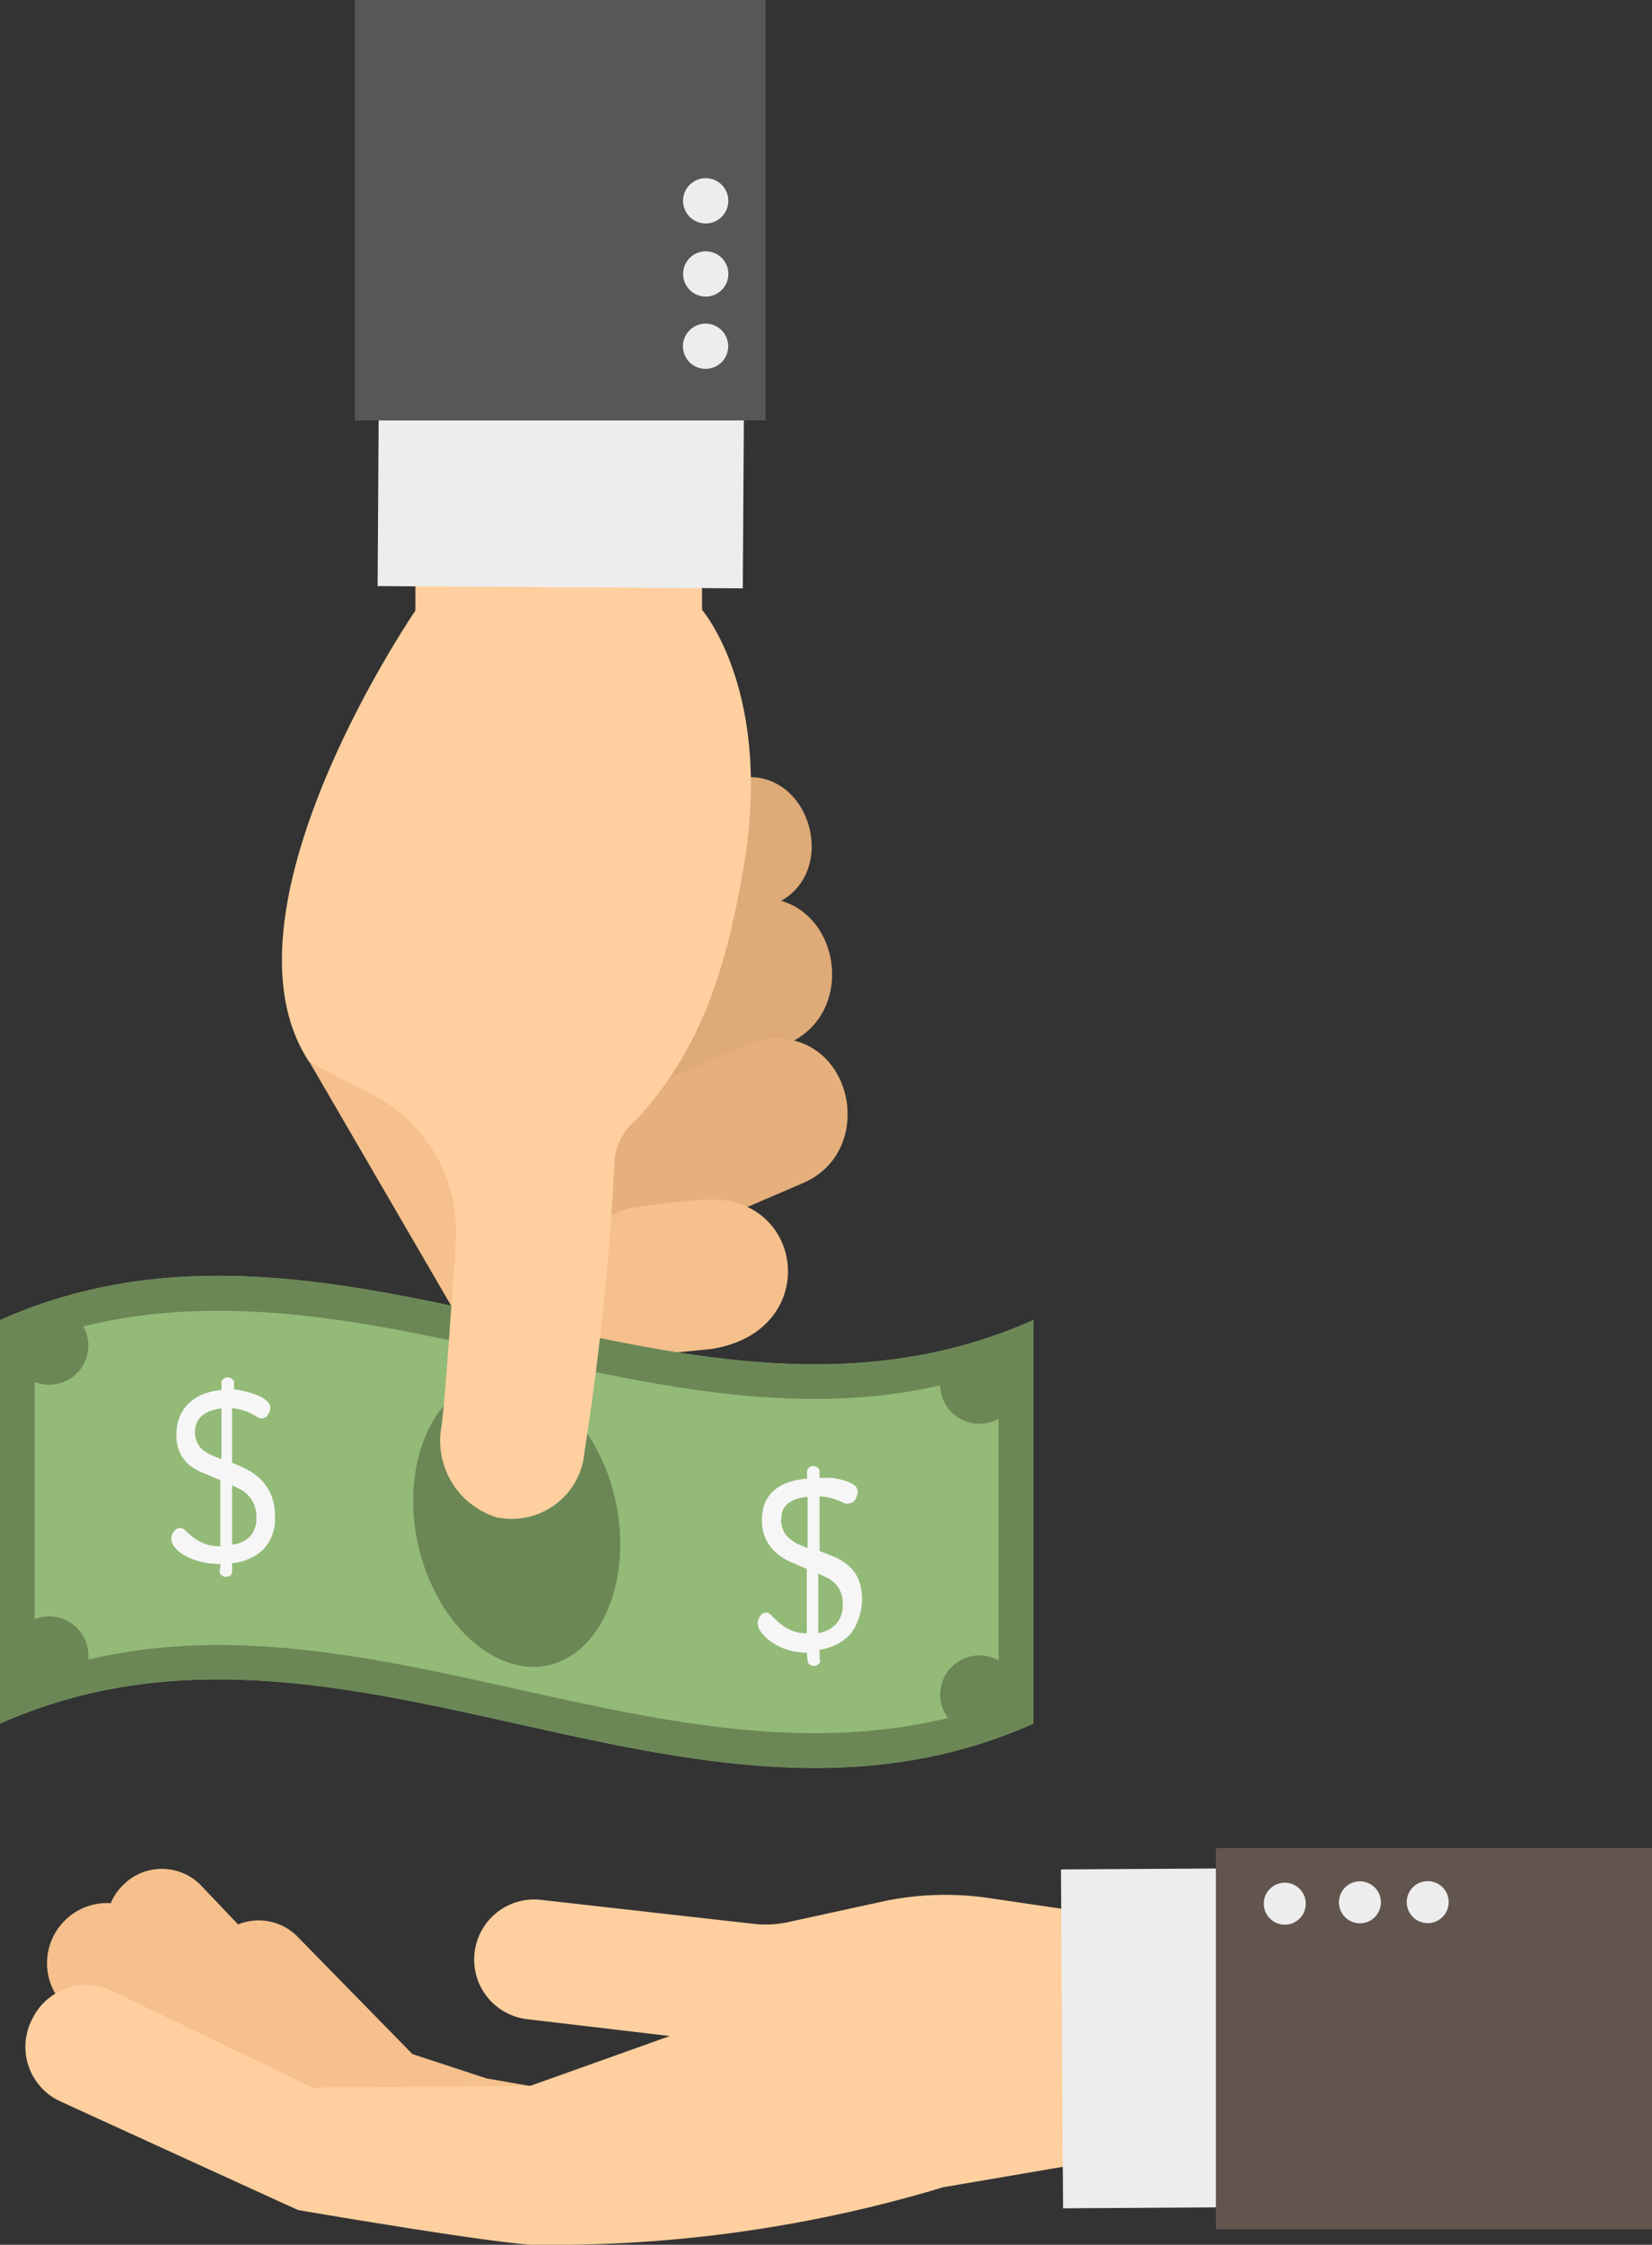 <svg xmlns="http://www.w3.org/2000/svg" viewBox="0 0 60.57 82.27"><rect x="0" y="0" width="60.57" height="82.27" fill="#333333" stroke="none"/><title>Depositphotos_87521710_08</title><g data-name="Layer 2"><g data-name="Layer 1"><path d="M19.71 76.5l-1.88-.33-2.71-.89L10.93 71a2 2 0 0 0-2.2-.47L7.37 69.1a2 2 0 0 0-2.87 0 2 2 0 0 0-.44.65 2.2 2.2 0 0 0-1.88.86 2.2 2.2 0 0 0 .41 3.09L9.4 79h.07l.2.12.19.1.19.07.23.07h.07l8.5 1.52a2.2 2.2 0 0 0 2.56-1.78 2.17 2.17 0 0 0-1.7-2.6z" fill="#f5c08c"/><path d="M41.68 70.36l-5.44-.8a11 11 0 0 0-3.93.14l-3.39.74a3.89 3.89 0 0 1-1.27.07l-7.81-.88a2.2 2.2 0 0 0-2.44 1.93A2.2 2.2 0 0 0 19.31 74l5.25.62-5.1 1.82-8 .07L4.18 73a2.2 2.2 0 0 0-3 1 2.2 2.2 0 0 0 1 3s8.74 4 8.76 4 6.45 1.11 8.5 1.27h1.47a49.56 49.56 0 0 0 13.68-2.11l7.09-1.21z" fill="#ffcf9f"/><path fill="#ededed" d="M38.9 68.514l7.17-.045.077 12.42-7.17.045z"/><path fill="#61554e" d="M44.58 67.73h15.99V81.7H44.58z"/><circle cx="52.06" cy="69.77" r=".77" transform="rotate(-18.2 52.024 68.847)" fill="#ededed"/><circle cx="49.57" cy="69.77" r=".77" transform="rotate(-18.2 49.557 68.837)" fill="#ededed"/><circle cx="47.11" cy="69.77" r=".77" transform="rotate(-18.48 47.107 69.782)" fill="#ededed"/><path d="M27.16 33l-3.4 1.31a3 3 0 0 0-1.8 3.6L22 38a2.61 2.61 0 0 0 3.49 1.56l3.39-1.31c2.87-1.25 1.73-6.04-1.72-5.25z" fill="#deaa78"/><path d="M26.65 28.62L24 29.8a2.52 2.52 0 0 0-1.27 3.2 2.2 2.2 0 0 0 2.93 1.34l2.68-1.18c2.66-1.07 1.29-5.52-1.69-4.54z" fill="#deaa78"/><path d="M27.73 38.15l-5 2.15c-1.46.56-1.75 1.34-1.29 2.76l-.49.89a2.61 2.61 0 0 0 3.49 1.56l5-2.15c2.88-1.23 1.74-6-1.71-5.21z" fill="#e6b07c"/><path d="M25.58 44c-.53 0-2.11.22-2.11.22a2.81 2.81 0 0 0-2.54 3v.05c.14 1.49-2.08 2.91-.53 2.74l5.68-.57c4.21-.66 3.4-5.97-.5-5.44z" fill="#f5c08c"/><path fill="#f5c08c" d="M11.34 38.91l5.45 9.37.98-8.23-6.43-1.14z"/><path d="M37.89 63.17c-12.63 5.63-25.26-5.62-37.89 0V48.38c12.63-5.62 25.26 5.62 37.89 0z" fill="#93ba77" fill-rule="evenodd"/><path d="M36.61 50.17v12.24c-11.78 4.22-23.56-5.24-35.34-1V49.15c11.78-4.22 23.56 5.24 35.34 1zm1.28-1.79C25.26 54 12.63 42.76 0 48.38v14.79c12.63-5.62 25.26 5.62 37.89 0V48.38z" fill="#6b8756" fill-rule="evenodd"/><path d="M22.74 56.59c0 2.9-1.7 4.91-3.79 4.43s-3.8-3.16-3.8-6.02 1.7-4.91 3.79-4.43 3.8 3.13 3.8 6.02z" fill="#6b8756" fill-rule="evenodd"/><path d="M8.09 57.32a2.81 2.81 0 0 1-.75-.09 2.26 2.26 0 0 1-.58-.23 1.31 1.31 0 0 1-.36-.3.5.5 0 0 1-.12-.3.49.49 0 0 1 .1-.28.31.31 0 0 1 .23-.12.26.26 0 0 1 .19.1l.26.23a2 2 0 0 0 .4.23 1.56 1.56 0 0 0 .62.11v-2.42L7.49 54a2.08 2.08 0 0 1-.49-.26 1.38 1.38 0 0 1-.38-.45 1.45 1.45 0 0 1-.15-.7 1.66 1.66 0 0 1 .14-.72 1.46 1.46 0 0 1 .38-.5 1.64 1.64 0 0 1 .53-.3 2.52 2.52 0 0 1 .6-.13v-.27a.16.16 0 0 1 .07-.13.24.24 0 0 1 .16-.06.25.25 0 0 1 .16.06.17.17 0 0 1 .07.13v.25A2.51 2.51 0 0 1 9 51a2.74 2.74 0 0 1 .45.14 1.14 1.14 0 0 1 .33.2.33.33 0 0 1 .13.25.52.52 0 0 1-.08.25.24.24 0 0 1-.24.14.35.35 0 0 1-.16-.05l-.21-.12a1.9 1.9 0 0 0-.3-.12 2 2 0 0 0-.41-.08v2a6.21 6.21 0 0 1 .57.26 2 2 0 0 1 .5.37 1.72 1.72 0 0 1 .36.55 1.94 1.94 0 0 1 .14.78 1.6 1.6 0 0 1-.44 1.23 1.93 1.93 0 0 1-1.13.49v.32a.16.16 0 0 1-.07.13.25.25 0 0 1-.16.05.24.24 0 0 1-.16-.06.17.17 0 0 1-.07-.13zm-.94-4.84a.88.88 0 0 0 .08.39.75.75 0 0 0 .21.27 1.47 1.47 0 0 0 .31.19l.37.15v-1.86a1.54 1.54 0 0 0-.38.08 1 1 0 0 0-.31.17.74.74 0 0 0-.21.26.82.82 0 0 0-.07.36zm2.25 3.14a1.24 1.24 0 0 0-.07-.44 1.08 1.08 0 0 0-.19-.33 1.21 1.21 0 0 0-.28-.24l-.35-.18v2.18a1.09 1.09 0 0 0 .66-.3 1 1 0 0 0 .23-.69z" fill="#f6f6f6"/><path d="M29.58 60.57a2.36 2.36 0 0 1-.75-.12 2.19 2.19 0 0 1-.57-.29 1.51 1.51 0 0 1-.36-.35.58.58 0 0 1-.12-.32.43.43 0 0 1 .1-.27.26.26 0 0 1 .23-.12.31.31 0 0 1 .19.12l.26.25a2 2 0 0 0 .4.26 1.43 1.43 0 0 0 .62.13V57.5l-.58-.25a2.1 2.1 0 0 1-.53-.33 1.5 1.5 0 0 1-.53-1.21 1.53 1.53 0 0 1 .14-.7 1.27 1.27 0 0 1 .38-.45 1.64 1.64 0 0 1 .53-.26 3 3 0 0 1 .6-.11v-.27a.17.17 0 0 1 .07-.13.24.24 0 0 1 .16-.06.25.25 0 0 1 .16.06.17.17 0 0 1 .07.13v.25a3.1 3.1 0 0 1 .49 0 3.21 3.21 0 0 1 .45.1 1 1 0 0 1 .33.16.29.29 0 0 1 .13.23.61.61 0 0 1-.08.27.28.28 0 0 1-.24.17.32.32 0 0 1-.16 0l-.21-.1-.3-.1a2.36 2.36 0 0 0-.41-.06v2l.57.23a2 2 0 0 1 .5.32 1.46 1.46 0 0 1 .36.5 2.13 2.13 0 0 1-.3 2 1.89 1.89 0 0 1-1.13.57v.32A.17.17 0 0 1 30 61a.25.25 0 0 1-.16.06.24.24 0 0 1-.16-.06.17.17 0 0 1-.07-.13zm-.94-4.88a.93.93 0 0 0 .08.4.83.83 0 0 0 .21.28 1.45 1.45 0 0 0 .31.21l.37.16v-1.88a1.74 1.74 0 0 0-.38.07 1 1 0 0 0-.31.15.68.68 0 0 0-.21.25.78.78 0 0 0-.06.36zm2.26 3.11a1.19 1.19 0 0 0-.07-.43 1 1 0 0 0-.19-.31 1.15 1.15 0 0 0-.28-.22l-.36-.17v2.18a1.09 1.09 0 0 0 .66-.34 1 1 0 0 0 .24-.71z" fill="#f6f6f6"/><ellipse cx="1.8" cy="49.32" rx="1.44" ry="1.43" fill="#6b8756"/><ellipse cx="1.8" cy="60.67" rx="1.44" ry="1.43" fill="#6b8756"/><ellipse cx="35.91" cy="62.1" rx="1.44" ry="1.43" fill="#6b8756"/><ellipse cx="35.91" cy="50.75" rx="1.44" ry="1.43" fill="#6b8756"/><path d="M15.23 22.38s-7.54 11-3.9 16.53l2.49 1.3a5.63 5.63 0 0 1 2.88 5.41c0 .3 0 .56-.05.76l-.1 1.46c-.16 2.32-.29 3.94-.36 4.41a2.94 2.94 0 0 0 2.09 3.38h.06a2.67 2.67 0 0 0 3.09-2.42 101.77 101.77 0 0 0 1.11-10.79 2.32 2.32 0 0 1 .82-1.42c2.29-2.51 3.26-5.34 3.94-9.43 1-6.28-1.56-9.22-1.56-9.22V11.87H15.23z" fill="#ffcf9f"/><path fill="#ededed" d="M13.845 21.48l.048-7.73 13.39.083-.049 7.73z"/><path fill="#575756" d="M13.01 0h15.06v15.41H13.01z"/><circle cx="25.87" cy="7.36" r=".83" transform="rotate(-71.51 25.872 7.357)" fill="#ededed"/><circle cx="25.87" cy="10.04" r=".83" transform="rotate(-71.51 25.873 10.036)" fill="#ededed"/><circle cx="25.87" cy="12.69" r=".83" transform="rotate(-71.51 25.87 12.69)" fill="#ededed"/></g></g></svg>